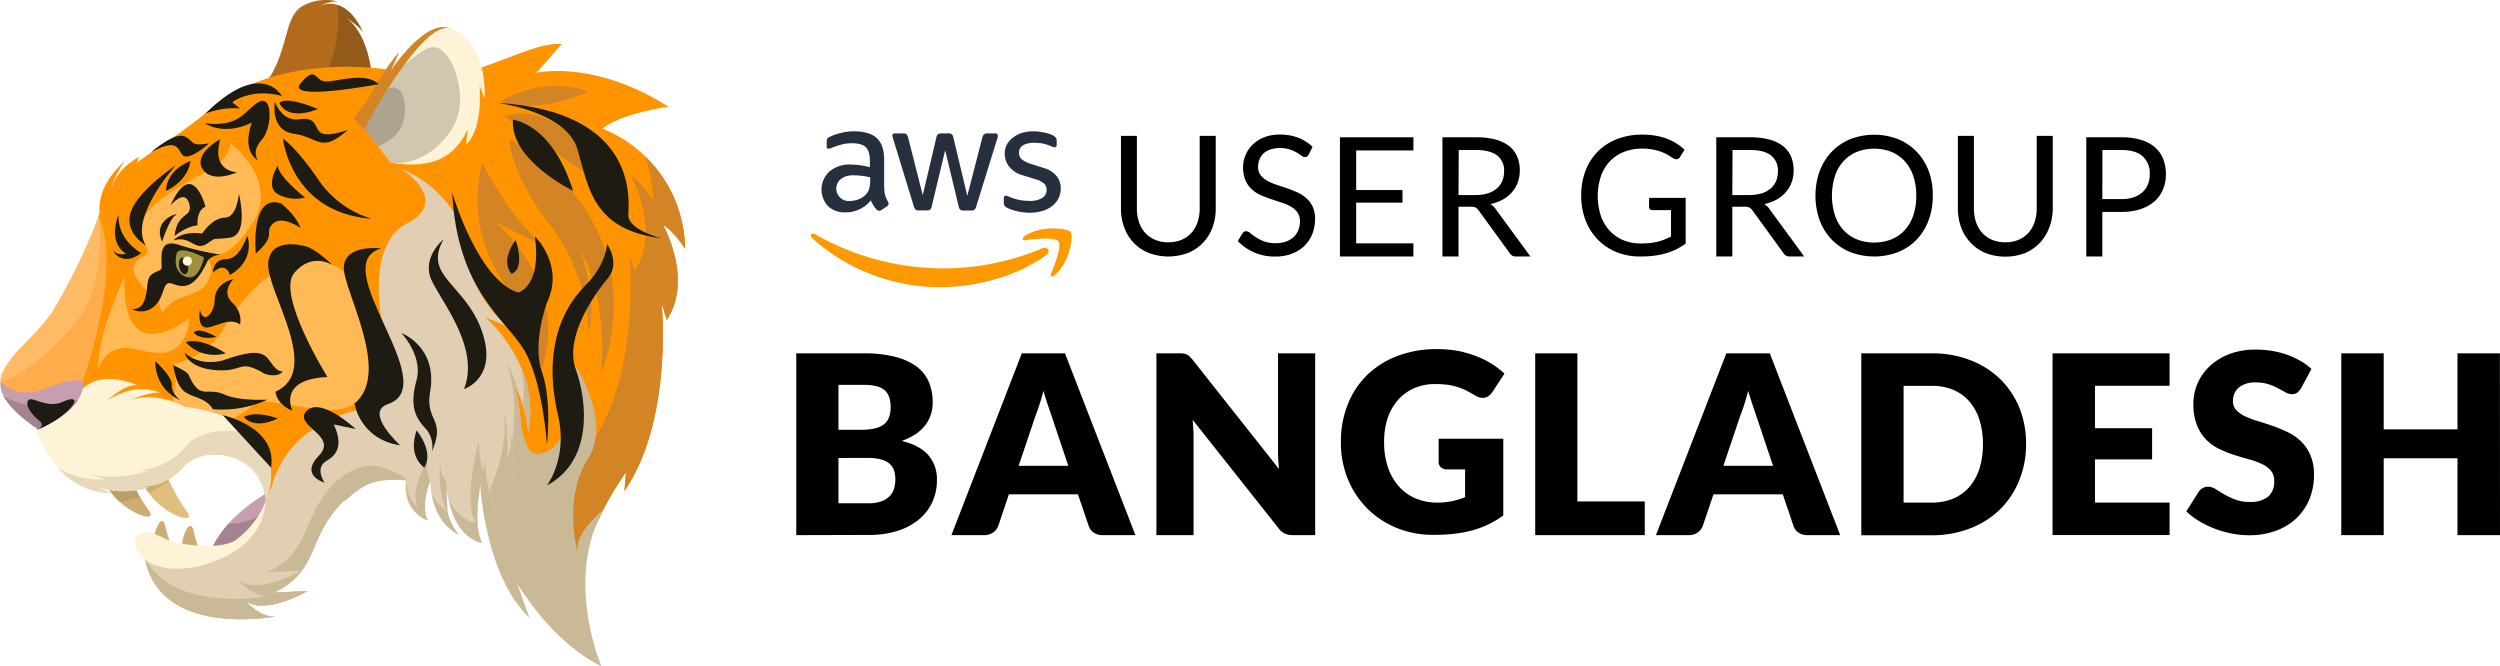 <svg xmlns="http://www.w3.org/2000/svg" viewBox="0 0 721.27 192.23"><defs><style>.cls-1{fill:#c69eaf;}.cls-16,.cls-2,.cls-5{fill:#1d1b12;}.cls-15,.cls-2{opacity:0.2;}.cls-3{fill:#e0bf7e;}.cls-4{fill:#cead72;}.cls-5{opacity:0.1;}.cls-6{fill:#b26b1d;}.cls-7{fill:#ff9400;}.cls-8{fill:#d38424;}.cls-12,.cls-15,.cls-9{fill:#fff3d7;}.cls-10{fill:#c9b997;}.cls-11{fill:#e2cfb3;}.cls-12{opacity:0.4;}.cls-13{fill:#d3c09f;opacity:0.5;}.cls-14{fill:#ffad4a;}.cls-17{fill:#a0923d;}.cls-18{fill:#252f3e;}.cls-19{fill:#f90;}</style></defs><g id="Layer_2" data-name="Layer 2"><g id="Layer_1-2" data-name="Layer 1"><path class="cls-1" d="M83.57,138.83s-17.83,7.13-23.2,21S82.83,153.29,83.57,138.83Z"/><path class="cls-2" d="M66,151a15.09,15.09,0,0,0,8.6-2.16c2.75-1.68,6.19-3.93,8.41-6.71-4.13,14-27.57,30.52-22.6,17.68A28.49,28.49,0,0,1,66,151Z"/><path class="cls-3" d="M46.68,134.19s3.76,8.76,7.23,13.37S45,148,41.32,139.5,46.68,134.19,46.68,134.19Z"/><path class="cls-4" d="M35.63,133.79s3.76,8.76,7.23,13.37-8.88.43-12.59-8.06S35.63,133.79,35.63,133.79Z"/><path class="cls-5" d="M42.92,142.25a14.51,14.51,0,0,1-1.6-2.75c-3.71-8.49,5.36-5.31,5.36-5.31s.87,2,2.17,4.66C46.9,140.08,44.92,141.22,42.92,142.25Z"/><path class="cls-5" d="M34.56,144.84a17.17,17.17,0,0,1-4.29-5.74c-3.71-8.49,5.36-5.31,5.36-5.31a105.17,105.17,0,0,0,4.82,9.66l-.07,0C38.44,143.9,36.5,144.37,34.56,144.84Z"/><path class="cls-4" d="M61.16,167.42s-4.12-8.59-5.31-14.24-6.17,6.41-2.21,14.79S61.16,167.42,61.16,167.42Z"/><path class="cls-4" d="M53,166s-4.12-8.59-5.31-14.24-6.17,6.41-2.21,14.79S53,166,53,166Z"/><path class="cls-6" d="M107.18,21s-1-11.72-7.66-16.12c0,0,4.89,3.09,5.38,4.88,0,0-4.24-11.88-13.35-7.81,0,0,4.88-2.28,6.67-1.3A13.71,13.71,0,0,0,87.15,1.82C81.61,5.07,83.4,16,75.75,25.1S107.18,21,107.18,21Z"/><path class="cls-2" d="M92.16,25.3C96,18.18,98.43,9.6,97.36,1.46c4.5,1.37,6.92,6.78,7.43,8.06-.85-1.81-5.27-4.61-5.27-4.61C106.2,9.31,107.18,21,107.18,21S99.74,23.54,92,25.61h0Z"/><path class="cls-7" d="M12.58,94.3S24.3,75.74,28.7,61.57,44.82,45,60.94,31.29s43.47-13.68,58.12-9.77,33.22-9.77,43-8.8L154.72,21s16.61-3.91,38.1,9.77c0,0-13.68,1.95-19,6.35A37.93,37.93,0,0,1,197.7,71.83s-3.41-5.37-6.35-6.84c0,0,8.8,15.63,1,27.35l-1.46-4.88s3.42,33.7-10.75,54.22l.49-5.37s-17.1,22.46-14.66,46.4c0,0-24.91-10.75-27.35-44.45,0,0-4.69,10-.79,16.83,0,0-9.05-5.74-9-16.83,0,0-1.71,9.86,2.2,14.74,0,0-7.08-6.44-6.11-15.23l-5.37,5.86.49-4.39s-11.24-4.89-21.49,5.86S92.2,164.64,79,171l9.77-.49s-15.14,8.79-19.54,1c0,0,4.88,6.84,10.26,6.35,0,0-33.22,6.35-37.61-16.6,0,0-5.87-4.89,0-7.33,0,0,23.93,12.21,32.72-3.91s-11.23-22.47-21-17.09S21.86,149,9.65,121.65c0,0-11.28-4.73-8.31-14.65C2.81,102.11,12.58,94.3,12.58,94.3Z"/><path class="cls-8" d="M156.67,168.54c-2.44-23.93,14.66-46.4,14.66-46.4l-.49,5.37C185,107,181.59,73.29,181.59,73.29l1.46,4.89c7.82-11.72-1-27.36-1-27.36,2.93,1.47,6.35,6.84,6.35,6.84a41.13,41.13,0,0,0-2.36-12.61c5.63,5.36,11.18,13.87,11.64,26.78,0,0-3.41-5.37-6.35-6.84,0,0,8.8,15.63,1,27.35l-1.46-4.88s3.42,33.7-10.75,54.22l.49-5.37s-17.1,22.46-14.66,46.4c0,0-14.5-6.26-22.46-24.21A43.63,43.63,0,0,0,156.67,168.54Z"/><path class="cls-8" d="M102,34.22c1.38-1.9,2.7-3.66,4-5.3,2.37-4.36,5.93-10.4,9.23-14l-2.44,5.38s9.93-15,16.94-12.13c3.8,1.54-3.48,9.82-10.92,17.06l-9.27,16.48Z"/><path class="cls-9" d="M129.65,8.17s10.66,2.11,10.17,20.19l-1.46-3.67s1.22,12.21-3.91,17.1l.46-4.44C131.4,45,125.15,49,112.71,46.92l-7.49-9.77S121.5,6.21,129.65,8.17Z"/><path class="cls-2" d="M123.73,13.84a3.77,3.77,0,0,1,2.89.13,8.2,8.2,0,0,1,2.74,2.63,17.78,17.78,0,0,1,2.23,4.75c2.34,8.33,1.39,14.45-5.32,20.8-3.71,3.51-9.41,5.46-13.56,4.77l-7.49-9.77a168.91,168.91,0,0,1,11.71-18.82C117.57,18.24,121.73,14.28,123.73,13.84Z"/><path class="cls-2" d="M116.82,31.2c.29,8.76-7,10.23-7.65,11.08l-4-5.13S107.94,32,111.7,26C112.22,25.06,116.57,23.63,116.82,31.2Z"/><path class="cls-10" d="M138.11,131.42s-.49,32.24,14.66,46.89l-3.67-10.25s9.53,16.85,24.43,24.17c0,0-10.75-24.66.48-45.18,0,0-6.83,5.62-7.32,10.26s-.25,1-.25,1-3.9-14.9,3.18-25.89S165.71,105,165.71,105s7.33,19.79-3.66,28.82A33.79,33.79,0,0,0,164,121.65s-2.69,9.28-9,9.28-2.19-18.56-14.16-14.65S138.11,131.42,138.11,131.42Z"/><path class="cls-11" d="M41.89,153.89s23.63,12.05,32.55-3.61c.45-.23,2-5.93,4.2-10.43a2.23,2.23,0,0,1,.12-.86c6-17.5,22.7-20.55,32.54-22.64,3.61-1.73,5.55-4.18,3.63-8.47-.3-.66-.24-1.41-.69-2a9.49,9.49,0,0,0-.41-1.42h0c-5.85-12.59-7.41-34.38,3.48-39.93,13-6.59-1.38-15.63-1.38-15.63s16.93,4.89,22.47,30.29l-4.89-7.49s3.26,15,13,22.47l-6.51-2.61s16.28,13.68,12.37,33.22a36.71,36.71,0,0,0-4.23-14.33s4.88,13.67,0,28c0,0,.65-9.77-1.31-14.65,0,0,2.94,8.47-3.9,24.1,0,0-2.93-8.15-2.93-14.66,0,0-4.56,16.12-1,23.45,0,0-8.76-1.83-10.15-15.93,0,0-1.74,7.62,3.47,13.49,0,0-8-3.1-8.14-15.47,0,0-3.42,6.51-.81,11.4,0,0-7.61-2.55-6.24-11.7a19.15,19.15,0,0,0-11.37,1.37,26.7,26.7,0,0,0-6.08,4.55h-.51l-.71.72C88.29,155.84,92.2,164.64,79,171l9.77-.49s-12.51,7.26-18.09,2.71c1.84,2,5.21,4.94,8.81,4.61,0,0-33.22,6.35-37.61-16.6C41.89,161.22,36,156.33,41.89,153.89Z"/><path class="cls-10" d="M133.81,72.68a48.1,48.1,0,0,1-2.21-6.88l4.88,7.49c-.24-1.1-.5-2.16-.78-3.19a57.9,57.9,0,0,1,2.74,9.06l-4.89-7.49S133.63,72,133.81,72.68Z"/><path class="cls-10" d="M150.25,105.67a31.68,31.68,0,0,1,2.19,19.08,35.13,35.13,0,0,0-1.6-8.08A30.63,30.63,0,0,0,150.25,105.67Z"/><path class="cls-10" d="M129.2,148C126,142.47,127,134,127,134c.22,3.51,1,3.28,1.81,5.48C128.81,140.54,129,146.67,129.2,148Z"/><path class="cls-10" d="M147.73,126.82a47.85,47.85,0,0,0-1.48-22.26,36.16,36.16,0,0,1,3.31,8.65c-.4-.92-.84-1.86-1.35-2.79,0,0,4.88,13.67,0,28A57.4,57.4,0,0,0,147.73,126.82Z"/><path class="cls-10" d="M39.93,155.36c4.4,22.95,37.61,16.6,37.61,16.6-3.59.33-7-2.62-8.8-4.61,5.57,4.55,18.08-2.71,18.08-2.71l-9.77.48c13.19-6.35,9.29-15.14,19.54-25.88l.72-.73h.5A13.71,13.71,0,0,1,108,134.38c3.39.52,8.8,2.75,9.31,4.26-2.57-.26-7.68-.5-11.43,1.18a26.7,26.7,0,0,0-6.08,4.55h-.51l-.71.72C88.29,155.84,92.2,164.64,79,171l9.77-.49s-12.51,7.26-18.09,2.71c1.84,2,5.21,4.94,8.81,4.61,0,0-33.22,6.35-37.61-16.6,0,0-4.06-3.39-2-5.93Z"/><path class="cls-10" d="M120.59,146.21c-2.61-4.88,2.69-13.31,2.69-13.31,0,3,0,4,.79,6-.84,2.24-2.42,7.85-.61,11.25,0,0-7.14-2.11-6.18-11.51C117.54,144.91,120.59,146.21,120.59,146.21Z"/><path class="cls-10" d="M145,117.91c2,4.88,1.3,14.65,1.3,14.65a39.53,39.53,0,0,0,1.26-4.6c.15,4-.48,10.69-4.51,19.91a64.17,64.17,0,0,1-1.8-6.24C147.83,126.24,145,117.91,145,117.91Z"/><path class="cls-10" d="M129.15,147.64a14.64,14.64,0,0,0,3.26,6.58s-6.27-2.44-7.8-11.62A14,14,0,0,0,129.15,147.64Z"/><path class="cls-10" d="M137.14,150.8c-3.59-7.33,1-23.45,1-23.45a39.25,39.25,0,0,0,1.23,8.81c-1.12,5-2.88,15.12-.25,20.5,0,0-7.27-.79-9.52-12.22C132.58,150.3,137.14,150.8,137.14,150.8Z"/><path class="cls-12" d="M59.71,74.64s2.69,2,.13,6.71S50.8,84.28,47,90c0,0-2.19-1.34-.24-7.69S59.71,74.64,59.71,74.64Z"/><path class="cls-12" d="M42.37,83.8s-5-4.28-3.54-7.45,5-1.83,3.18-5.62-3.42-8.43,7.45-15.39,16-7.69,17.09-13.92c0,0,14.29,10.63,6.23,23.08s-10.87,8.06-17,8.67S42.37,83.8,42.37,83.8Z"/><path class="cls-12" d="M50.35,104.89A21.66,21.66,0,0,0,64.84,94.3C70.7,83.8,86.58,67.43,99.77,78.91s14.9,43-8.79,39.08-11.73-2.44-28.33,5.13C51.9,128,48,124.83,46.59,122,50.38,117,51.15,111.19,50.35,104.89Z"/><path class="cls-12" d="M54.75,91.69S35,107.81,35.94,80c0,0-8.06,16.36-7.57,26.62,0,0,2-8.06,10.75-5.86S53.28,102.44,54.75,91.69Z"/><path class="cls-9" d="M10.62,124s5.05,18,21.5,18.32l-3.75-1.79s5.86,2.6,14.66.16L39,140.21s8.31,1.79,14.82-6.35a13.57,13.57,0,0,1,6.35-2.6c7-.77,16.12,2.44,16.45,13.35,0,0,12.53-26.38-32.4-28a30.39,30.39,0,0,1,11.56,2.28s-9.12-6.83-18.73-3.25c0,0,6.35-2.77,9.12-2.28,0,0-6.68-3.58-15.31,2.28,0,0,5.7-5.38,9-4.4,0,0-11.72-5.7-17.42,2.61S10.62,124,10.62,124Z"/><path class="cls-13" d="M30.07,138.32l-4.4-1.68s6.87,2.42,16.81-.77l-3.37-.19a19,19,0,0,0,15.28-7.84,16.19,16.19,0,0,1,7.12-3.21c3.93-.62,8.54-.57,12.32,1.19,7.77,8.18,2.74,18.79,2.74,18.79-.82-10.18-9.44-14.12-16.45-13.35a13.57,13.57,0,0,0-6.35,2.6c-5,6.31-11.16,6.66-13.66,6.49l2.92.35c-8.8,2.44-14.66-.16-14.66-.16l3.75,1.79a20.45,20.45,0,0,1-15.26-7.24A23.89,23.89,0,0,0,30.07,138.32Z"/><path class="cls-14" d="M22.1,114.81S36,80.38,28.57,62.43c0,0-7.2,18.07-13.18,27.11s-17.16,15.75-15,22.34C3.23,120.71,22.1,114.81,22.1,114.81Z"/><path class="cls-15" d="M15.39,89.54c5.7-8.62,12.51-25.44,13.13-27,.67,6.8,1,21.74-7.48,31.42-6.95,8-15.31,15-21,16.2C.23,103.81,9.45,98.5,15.39,89.54Z"/><path class="cls-1" d="M24,111.07s.4,7.16-13,12.78c0,0-12-7.45-10.77-13.68,0,0,4.64,5.33,12.72,2C17.3,110.42,24.31,108.12,24,111.07Z"/><path class="cls-2" d="M9,117a29.09,29.09,0,0,0,10.3-.86c1-.27,2.1-.52,3.19-.8C21,117.82,17.69,121,11,123.85c0,0-7.39-4.57-10-9.54A22.75,22.75,0,0,0,9,117Z"/><path class="cls-16" d="M10.62,124a27.91,27.91,0,0,0,8.88-5.45c3.5-3.5,1.79-4.08-1.3-2.65-5,2.32-9.61-2.4-10.26,0s3.74,5.78,3.74,5.78S13,123,10.62,124Z"/><path class="cls-9" d="M76.57,144.61s.61,11.23-14,17.1c-12.05,4.82-22.16,1.84-23.44-4.4-1-4.76,3.78-4.52,8.06-2.08,3.22,1.85,16.48,3.91,21.12.37C74.88,150.55,76.57,144.61,76.57,144.61Z"/><path class="cls-16" d="M63.5,73.42a74.77,74.77,0,0,1-12-2.81c-6.35-2.08-4.64,5-4.88,6.59s-3.54.73-4,4.28S42,89.41,38,89.17a5.69,5.69,0,0,0,6.71-1c3.06-3,2.08-7.32,4.89-6.35s6.18,2.24,10.13-6.23C60.57,73.78,63.5,73.42,63.5,73.42Z"/><path class="cls-17" d="M58.86,74.27S52,70.61,51,73.05c0,0-1.69,5.28,2.69,6.84C57.52,81.23,58.86,74.27,58.86,74.27Z"/><path class="cls-16" d="M54.24,76.49c.24,1.31-.14,2.49-.84,2.61s-1.48-.83-1.71-2.15.14-2.49.84-2.62S54,75.17,54.24,76.49Z"/><path class="cls-9" d="M55.37,75.28A1.33,1.33,0,1,1,54,74,1.34,1.34,0,0,1,55.37,75.28Z"/><path class="cls-8" d="M146.9,40.08s43,21.82,26.38,68.38c0,0,2.93-20.19-5.86-36.47,0,0,5.21,16,2.28,23.45,0,0,.65-15.31-11.07-30.61S146.9,40.08,146.9,40.08Z"/><path class="cls-8" d="M139.09,46.92S146.9,62.87,157,71l-14-6.83s22.47,18.56,12.7,44c0,0-.33-10.1-3.59-16.61S133.23,71.67,139.09,46.92Z"/><path class="cls-8" d="M175.24,54.41S164.16,28,145.6,33.57Z"/><path class="cls-8" d="M144.3,29.33S156,21.52,169.7,26.4C169.7,26.4,156,33.24,144.3,29.33Z"/><path class="cls-16" d="M44.82,104.23A11.89,11.89,0,0,0,52,115.46s-2.6-1.95-2.44-4.39S44.82,104.23,44.82,104.23Z"/><path class="cls-16" d="M50,105.37s.65,5.54,3.09,7.49,6.35,1.79,8.3,5.21a31.93,31.93,0,0,0,15.8-2.77s-8,.49-12.38-1.46-6.35.65-8.79-2.77S55.89,108.14,50,105.37Z"/><path class="cls-16" d="M53.28,101.79s.82,4.39,9,5,6.51-3.42,14,1c0,0,3.58,1.47,5.37-.65,0,0-1.46.49-3.42-2.44s-3.58-4.4-14.16-.65C64,104.07,57.84,105.86,53.28,101.79Z"/><path class="cls-16" d="M53.61,98.69s3.91,5.21,11.56,3.26C65.17,102,58.33,97.23,53.61,98.69Z"/><path class="cls-16" d="M55.89,95.93s1.3,2.28,6.51,1.3C62.4,97.23,57.52,94.14,55.89,95.93Z"/><path class="cls-16" d="M57.68,89.41s-.81,4.24,1.3,5,6.84-3.26,10.26-.81c0,0,1-3.26-2.28-6.35s.33-6.68.33-6.68-5.38.82-5.38,6.35C61.91,89.74,58.82,94.14,57.68,89.41Z"/><path class="cls-16" d="M61.42,78.67s0-3.91,3.75-3.91,5.37-4.89,6.19-6.68c0,0,2.6,6.84-5,11.24C66.31,79.32,65.17,75.09,61.42,78.67Z"/><path class="cls-16" d="M68.91,55.87s3.1,11.89-2.6,12.7-3.26-.49-6.68,1.79-4.72-2.6-9.6-1c0,0,2.11-2.77,8.3-2,0,0,2.93-4.56,6.51-4.56S68.91,55.87,68.91,55.87Z"/><path class="cls-16" d="M50.35,68.08S53.61,65.32,57,65c0,0-.49-4.23,2.28-5.37,0,0-3.75-14.49-10.1-.33,0,0,4.07-5,5.38-.65S51.17,60.76,50.35,68.08Z"/><path class="cls-16" d="M46.77,69.71s2.12-6.67,3.91-7.65S43.68,63,46.77,69.71Z"/><path class="cls-16" d="M88.61,71.18S78,67.76,77.38,75.9,93.17,106.84,79.5,113c0,0,0,3.42,4.88,5.54,0,0-4.56-9.12,10.1-9.77,0,0-14.82-23.77-9.61-30s11.07-2.28,11.07-2.28S91.71,72.32,88.61,71.18Z"/><path class="cls-16" d="M109.94,71.67S99.69,70.36,99.2,76.88s14,30.44,3.09,39.56c0,0,1.47,10.26,13.19,12.05,0,0-10.55-9.52-3.58-11.89C128.18,111.07,93.66,76.39,109.94,71.67Z"/><path class="cls-16" d="M102.62,123.77s-10.1-9.45-14.17-5.21,9.28,7,3.58,12.86,1.63,7.82,1.63,7.82-3.09-4.24.65-6.35,4.24-5.54,2-10.42Z"/><path class="cls-16" d="M73.8,73.13s-1.71-17.58,7.33-14.41c0,0,4.15,3.18,5.61,7.08,0,0-5.37-3.9-8.06-1.22S80.15,67.51,73.8,73.13Z"/><path class="cls-16" d="M88,57s-8.06-6.35-7.81-9.28c0,0-3.91,6.11,0,8.31A10.73,10.73,0,0,0,88,57Z"/><path class="cls-16" d="M68.43,49.69s-7.58,0-4.89-9.53c0,0-7.81,4.15-5.13,8.55S68.43,49.69,68.43,49.69Z"/><path class="cls-16" d="M115.81,96.09s10.5,3.91,8.3,16.85c-1.52,8.94,4.64,7.57.49,17.34a7.72,7.72,0,0,0-2-6.84c-2.93-3.17-4.39-6.59-2.44-13.67S115.81,96.09,115.81,96.09Z"/><path class="cls-16" d="M120.2,124.18s5.13,6.1,2.2,10.74C122.4,134.92,117.52,131.75,120.2,124.18Z"/><path class="cls-16" d="M50.68,47.73s-13.6,15.06-8.67,23c0,0-6.47-3.62-4.19-9.81S50.68,47.73,50.68,47.73Z"/><path class="cls-16" d="M54.91,46.43s-.14,5.3-7,8.63C47.91,55.06,47.49,49.51,54.91,46.43Z"/><path class="cls-16" d="M60.28,41.38s-4.39,4.07-6.83,3.75-.66-6.35-9.94-1.14c0,0,7-6.19,9.94-4.56S54.75,42.2,60.28,41.38Z"/><path class="cls-16" d="M59,35.52s5.37,3.91,13.68-.16c0,0-3.26,7.81,1.79,10.91,0,0-2.12-2.45,1-5.87s3.25-13-.65-11.07S69.56,37,59,35.52Z"/><path class="cls-16" d="M59.31,32.75a22.78,22.78,0,0,1,9.93-1.46L67,29.5s5.37-4.24,14.33-1.8C81.29,27.7,75.43,16.8,59.31,32.75Z"/><path class="cls-16" d="M79.33,29.33s-1.62,8.31,5.54,9.28,7.65,5.86,15.47-1.14c0,0-5.21,2-7.49,1s-1-4.88-6.35-4.07S79.33,29.33,79.33,29.33Z"/><path class="cls-16" d="M91.71,31.45s-8.31,3.74-11.07-1.63C80.64,29.82,81.29,27.22,91.71,31.45Z"/><path class="cls-16" d="M81.61,39.92s2.2,21.49,25.65,23.2A28.36,28.36,0,0,1,91.87,51.88C85.77,42.85,81.61,39.92,81.61,39.92Z"/><path class="cls-16" d="M64.27,119.78s15.88,3.42,13.92,15.14Z"/><path class="cls-16" d="M70.38,120.27s2.44,3.91,9.77.49C80.15,120.76,74.29,118.31,70.38,120.27Z"/><path class="cls-16" d="M143.4,29.66s20,2.44,23.21,13.43,4.39,23.2,24.17,25.65c0,0-9.76-2.45-9.52-6.84S184,32.1,143.4,29.66Z"/><path class="cls-16" d="M148,34.54s11.24,1,17.34,20.52C165.38,55.06,147.07,46.27,148,34.54Z"/><path class="cls-16" d="M175.15,70.44s3.91,5.38.25,9.77-12.7,16.86-9.28,26.38S171,133,157.81,140.05c0,0,6.11-8.06,3.18-20.27s-2.58-27,8.06-37.61C174.91,76.31,175.15,70.44,175.15,70.44Z"/><path class="cls-16" d="M157.81,87.3s-4.39,11.72-1.46,20,1.46,21,1.46,21S156.59,110,151.22,101s-19.29-17.09-20.76-45.42c0,0,7.33,25.15,19,28.82,0,0,6.84-1.47,4.88-16.12C154.39,68.25,162.94,76.55,157.81,87.3Z"/><path class="cls-16" d="M148.78,69.22s2.93,8.31-1.22,9.77C147.56,79,144.14,75.57,148.78,69.22Z"/><path class="cls-16" d="M128,69s-6.6,5.37-3.42,12,13.92,19.54,9.28,31.26c0,0,10-3.18,5.13-16.85S121.91,79.73,128,69Z"/><path class="cls-16" d="M109.21,24.29S82.1,29.41,86.74,24s3.91-.49,7.33-.49S105.55,20.62,109.21,24.29Z"/><path class="cls-7" d="M30.16,66.29s-6-9.28,6-20c0,0-4.89,6.18-4.4,12,0,0-1.14-7.81,8.3-13C40.09,45.29,35.54,62.06,30.16,66.29Z"/><path class="cls-16" d="M40.75,73s-7-3.75-6.52-11.07c0,0-3.42,7.81,2.12,11.23a3.66,3.66,0,0,1-3.75-.81S35.21,77.2,40.75,73Z"/><path d="M337.07,69.9a9.6,9.6,0,0,0,3.82-.72,7.87,7.87,0,0,0,2.84-2,8.73,8.73,0,0,0,1.78-3.09,12.18,12.18,0,0,0,.61-4V39.2h4.63V60.11a15.76,15.76,0,0,1-.94,5.52,12.94,12.94,0,0,1-2.72,4.4,12.46,12.46,0,0,1-4.3,2.92,16.08,16.08,0,0,1-11.43,0,12.38,12.38,0,0,1-7-7.32,15.54,15.54,0,0,1-.95-5.52V39.2H328V60.08a12.46,12.46,0,0,0,.61,4,8.87,8.87,0,0,0,1.78,3.1,8.22,8.22,0,0,0,2.86,2A9.47,9.47,0,0,0,337.07,69.9Z"/><path d="M377.56,44.6a1.79,1.79,0,0,1-.45.54,1,1,0,0,1-.63.18,1.62,1.62,0,0,1-1-.41,14.06,14.06,0,0,0-1.36-.89,11,11,0,0,0-2-.9,9.58,9.58,0,0,0-5.58,0,5.79,5.79,0,0,0-2,1.14A4.58,4.58,0,0,0,363.38,46a5.42,5.42,0,0,0-.41,2.1,3.9,3.9,0,0,0,.71,2.39,6.07,6.07,0,0,0,1.87,1.62,14.58,14.58,0,0,0,2.64,1.16l3,1c1,.35,2,.75,3,1.19a10.85,10.85,0,0,1,2.64,1.67,7.58,7.58,0,0,1,1.87,2.47,8.25,8.25,0,0,1,.71,3.6,11.64,11.64,0,0,1-.77,4.23,9.75,9.75,0,0,1-2.24,3.45,10.68,10.68,0,0,1-3.63,2.3,13.32,13.32,0,0,1-4.88.84,14.92,14.92,0,0,1-6.09-1.21,14.43,14.43,0,0,1-4.69-3.27l1.35-2.21a1.64,1.64,0,0,1,.46-.45,1.12,1.12,0,0,1,.62-.18,1.91,1.91,0,0,1,1.15.54,18.14,18.14,0,0,0,1.62,1.19,12.53,12.53,0,0,0,2.35,1.19,9.26,9.26,0,0,0,3.37.54,8.66,8.66,0,0,0,2.95-.46,6.2,6.2,0,0,0,2.2-1.28,5.53,5.53,0,0,0,1.38-2,6.65,6.65,0,0,0,.48-2.57,4.35,4.35,0,0,0-.71-2.56,5.76,5.76,0,0,0-1.86-1.66,12.7,12.7,0,0,0-2.63-1.14l-3-1a31.25,31.25,0,0,1-3-1.14,9.92,9.92,0,0,1-2.63-1.68,7.7,7.7,0,0,1-1.86-2.58,9.26,9.26,0,0,1-.71-3.83,9.16,9.16,0,0,1,.71-3.53,9,9,0,0,1,2.05-3,10,10,0,0,1,3.32-2.12,12.36,12.36,0,0,1,4.55-.79,14.78,14.78,0,0,1,5.26.91,12.13,12.13,0,0,1,4.15,2.65Z"/><path d="M407.78,39.61V43.4H391.27V54.83h13.36v3.64H391.27V70.21h16.51V74h-21.2V39.61Z"/><path d="M420.79,59.65V74h-4.64V39.61h9.72a21.2,21.2,0,0,1,5.64.66,10.76,10.76,0,0,1,3.93,1.91,7.64,7.64,0,0,1,2.29,3,10.18,10.18,0,0,1,.74,4,10,10,0,0,1-.57,3.41,9.13,9.13,0,0,1-1.67,2.84,10.09,10.09,0,0,1-2.66,2.15A13.16,13.16,0,0,1,430,58.88a5,5,0,0,1,1.54,1.47l10,13.65h-4.13a2,2,0,0,1-1.87-1l-8.93-12.29a2.65,2.65,0,0,0-.89-.83,3.32,3.32,0,0,0-1.44-.25Zm0-3.38h4.87a12.17,12.17,0,0,0,3.59-.49,7.39,7.39,0,0,0,2.59-1.4,5.8,5.8,0,0,0,1.57-2.14,7.12,7.12,0,0,0,.53-2.77,5.49,5.49,0,0,0-2-4.63c-1.35-1-3.37-1.56-6-1.56h-5.08Z"/><path d="M473.58,70.24a22.32,22.32,0,0,0,2.56-.14,16,16,0,0,0,2.2-.39,15.75,15.75,0,0,0,1.94-.64,19.89,19.89,0,0,0,1.82-.85V60.63h-5.32a1,1,0,0,1-.74-.26.86.86,0,0,1-.27-.65V57.08h10.56v13.2a18.81,18.81,0,0,1-2.7,1.63,18,18,0,0,1-3,1.17,23.23,23.23,0,0,1-3.42.7,32.58,32.58,0,0,1-4,.22,18,18,0,0,1-6.87-1.28,15.86,15.86,0,0,1-5.37-3.6,16.34,16.34,0,0,1-3.52-5.56,19.47,19.47,0,0,1-1.26-7.12,19.86,19.86,0,0,1,1.24-7.18A15.78,15.78,0,0,1,461,43.7a15.59,15.59,0,0,1,5.54-3.58,19.83,19.83,0,0,1,7.28-1.28,22.61,22.61,0,0,1,3.8.3,17.56,17.56,0,0,1,3.25.87,15.17,15.17,0,0,1,2.77,1.36A17.62,17.62,0,0,1,486,43.19L484.7,45.3a1.24,1.24,0,0,1-1.06.65,1.65,1.65,0,0,1-.84-.27c-.4-.22-.85-.49-1.34-.81a11.78,11.78,0,0,0-1.82-.93,15.24,15.24,0,0,0-2.52-.75,16.3,16.3,0,0,0-3.44-.32,14,14,0,0,0-5.26,1,11.17,11.17,0,0,0-4,2.71,12,12,0,0,0-2.55,4.28,18.43,18.43,0,0,0,0,11.44,12.23,12.23,0,0,0,2.6,4.34,11.35,11.35,0,0,0,4,2.71A13.43,13.43,0,0,0,473.58,70.24Z"/><path d="M499.79,59.65V74h-4.63V39.61h9.72a21.2,21.2,0,0,1,5.64.66,10.79,10.79,0,0,1,3.92,1.91,7.58,7.58,0,0,1,2.3,3,10.18,10.18,0,0,1,.74,4,9.77,9.77,0,0,1-.58,3.41,9.1,9.1,0,0,1-1.66,2.84,10,10,0,0,1-2.67,2.15A13.09,13.09,0,0,1,509,58.88a5,5,0,0,1,1.53,1.47l10,13.65h-4.13a2,2,0,0,1-1.87-1l-8.93-12.29a2.65,2.65,0,0,0-.89-.83,3.32,3.32,0,0,0-1.44-.25Zm0-3.38h4.87a12.13,12.13,0,0,0,3.59-.49,7.3,7.3,0,0,0,2.59-1.4,5.83,5.83,0,0,0,1.58-2.14,7.12,7.12,0,0,0,.52-2.77,5.49,5.49,0,0,0-2-4.63q-2-1.56-6-1.56h-5.09Z"/><path d="M557.63,56.46a20,20,0,0,1-1.22,7.09A16.39,16.39,0,0,1,553,69.11a15.51,15.51,0,0,1-5.36,3.61,19.35,19.35,0,0,1-13.84,0,15.56,15.56,0,0,1-5.35-3.61,16.39,16.39,0,0,1-3.46-5.56,21.21,21.21,0,0,1,0-14.18,16.34,16.34,0,0,1,3.46-5.57,15.63,15.63,0,0,1,5.35-3.64,19.21,19.21,0,0,1,13.84,0A15.58,15.58,0,0,1,553,43.8a16.34,16.34,0,0,1,3.46,5.57A20,20,0,0,1,557.63,56.46Zm-4.77,0a17.39,17.39,0,0,0-.87-5.69,11.89,11.89,0,0,0-2.45-4.26,10.65,10.65,0,0,0-3.83-2.68,13.15,13.15,0,0,0-5-.93,13,13,0,0,0-5,.93,10.73,10.73,0,0,0-3.85,2.68,11.76,11.76,0,0,0-2.46,4.26,19,19,0,0,0,0,11.36,11.71,11.71,0,0,0,2.46,4.25,10.58,10.58,0,0,0,3.85,2.67,13.2,13.2,0,0,0,5,.92,13.34,13.34,0,0,0,5-.92,10.51,10.51,0,0,0,3.83-2.67A11.84,11.84,0,0,0,552,62.13,17.22,17.22,0,0,0,552.86,56.46Z"/><path d="M578.56,69.9a9.64,9.64,0,0,0,3.82-.72,8,8,0,0,0,2.84-2A8.73,8.73,0,0,0,587,64.07a12.46,12.46,0,0,0,.61-4V39.2h4.63V60.11a15.76,15.76,0,0,1-1,5.52,12.77,12.77,0,0,1-2.71,4.4A12.5,12.5,0,0,1,584.27,73a16.05,16.05,0,0,1-11.42,0A12.54,12.54,0,0,1,568.53,70a12.81,12.81,0,0,1-2.73-4.4,15.76,15.76,0,0,1-.94-5.52V39.2h4.63V60.08a12.18,12.18,0,0,0,.61,4,8.87,8.87,0,0,0,1.78,3.1,8.09,8.09,0,0,0,2.85,2A9.55,9.55,0,0,0,578.56,69.9Z"/><path d="M606.54,61.14V74h-4.63V39.61h10.15a18.87,18.87,0,0,1,5.68.76,11,11,0,0,1,4,2.14,8.74,8.74,0,0,1,2.36,3.36,11.89,11.89,0,0,1,.78,4.4,11.19,11.19,0,0,1-.84,4.39,9.43,9.43,0,0,1-2.46,3.43,11.33,11.33,0,0,1-4,2.24,17.16,17.16,0,0,1-5.5.81Zm0-3.7h5.52a10.55,10.55,0,0,0,3.52-.53,7.2,7.2,0,0,0,2.56-1.47,6.31,6.31,0,0,0,1.56-2.27,7.79,7.79,0,0,0,.52-2.9,6.59,6.59,0,0,0-2-5.14c-1.36-1.23-3.4-1.85-6.14-1.85h-5.52Z"/><path d="M229.73,154.39V101.94H249a36.81,36.81,0,0,1,9.25,1,17.72,17.72,0,0,1,6.23,2.84,10.91,10.91,0,0,1,3.51,4.47,15.07,15.07,0,0,1,1.1,5.86,11.45,11.45,0,0,1-.51,3.41A10.07,10.07,0,0,1,267,122.6a11.83,11.83,0,0,1-2.78,2.61,17.89,17.89,0,0,1-4.06,2c3.45.84,6,2.2,7.66,4.08a10.6,10.6,0,0,1,2.49,7.26,14.92,14.92,0,0,1-1.3,6.23,14.3,14.3,0,0,1-3.79,5,18.11,18.11,0,0,1-6.18,3.35,27,27,0,0,1-8.39,1.2ZM241.9,124h6.34a21,21,0,0,0,3.63-.29,7.46,7.46,0,0,0,2.75-1,4.57,4.57,0,0,0,1.73-2,7.35,7.35,0,0,0,.6-3.17,9,9,0,0,0-.47-3.11,4.46,4.46,0,0,0-1.44-2,6.16,6.16,0,0,0-2.47-1.08,17.32,17.32,0,0,0-3.54-.32H241.9Zm0,8.13v13.07h8.57a10.72,10.72,0,0,0,3.94-.61A6.28,6.28,0,0,0,256.8,143a5.32,5.32,0,0,0,1.19-2.2,9.48,9.48,0,0,0,.32-2.48,8.42,8.42,0,0,0-.37-2.6,4.42,4.42,0,0,0-1.3-1.94,6.17,6.17,0,0,0-2.43-1.22,14.07,14.07,0,0,0-3.82-.44Z"/><path d="M327.58,154.39h-9.43a4.29,4.29,0,0,1-2.61-.74,3.81,3.81,0,0,1-1.43-1.89L311,142.62H291.07L288,151.76a4.18,4.18,0,0,1-4,2.63h-9.51l20.31-52.45h12.45Zm-33.7-20h14.33L303.39,120c-.32-.92-.68-2-1.1-3.23s-.84-2.57-1.24-4c-.39,1.46-.78,2.82-1.19,4.07s-.79,2.33-1.15,3.24Z"/><path d="M341.37,102a3.54,3.54,0,0,1,1,.27,3.28,3.28,0,0,1,.83.56,10.15,10.15,0,0,1,.9,1L369,135.31c-.1-1-.17-2-.22-2.93s-.07-1.84-.07-2.68V101.94h10.73v52.45h-6.34a5.77,5.77,0,0,1-2.37-.43,5.17,5.17,0,0,1-1.88-1.58L344.1,121.13c.07.91.13,1.8.18,2.68s.07,1.7.07,2.47v28.11H333.63V101.94H340A10.13,10.13,0,0,1,341.37,102Z"/><path d="M414.55,145a20.67,20.67,0,0,0,4.47-.43,22.13,22.13,0,0,0,3.67-1.15v-8h-5.18a2.5,2.5,0,0,1-1.8-.61,2,2,0,0,1-.65-1.55v-6.69h18.65v22.14a27.2,27.2,0,0,1-8.84,4.28,34.77,34.77,0,0,1-5.26,1,53.51,53.51,0,0,1-6,.32,27.65,27.65,0,0,1-10.66-2,25.51,25.51,0,0,1-14.09-14.11,27.61,27.61,0,0,1-2-10.68,29,29,0,0,1,1.95-10.78,24.23,24.23,0,0,1,5.56-8.48,25.3,25.3,0,0,1,8.75-5.54,31.6,31.6,0,0,1,11.46-2,33.39,33.39,0,0,1,6.16.54A30.64,30.64,0,0,1,426,102.8a24.54,24.54,0,0,1,8.05,5l-3.53,5.37a4,4,0,0,1-1.21,1.19,3,3,0,0,1-1.53.43,4.21,4.21,0,0,1-2.23-.72c-1-.58-1.87-1.08-2.72-1.5a16,16,0,0,0-2.61-1,16.45,16.45,0,0,0-2.81-.58,27.4,27.4,0,0,0-3.31-.18A15,15,0,0,0,408,112a13.22,13.22,0,0,0-4.67,3.4,15.48,15.48,0,0,0-3,5.27,21.47,21.47,0,0,0-1,6.86,22,22,0,0,0,1.15,7.42,15.92,15.92,0,0,0,3.19,5.47,13.43,13.43,0,0,0,4.82,3.4A15.64,15.64,0,0,0,414.55,145Z"/><path d="M455.09,144.67h19.44v9.72H442.92V101.94h12.17Z"/><path d="M530.91,154.39h-9.44a4.33,4.33,0,0,1-2.61-.74,3.85,3.85,0,0,1-1.42-1.89l-3.09-9.14h-20l-3.09,9.14a4.18,4.18,0,0,1-4,2.63h-9.51l20.31-52.45H510.6Zm-33.7-20h14.33L506.71,120l-1.09-3.23c-.42-1.23-.84-2.57-1.25-4-.38,1.46-.78,2.82-1.18,4.07s-.8,2.33-1.16,3.24Z"/><path d="M584.54,128.15a27.44,27.44,0,0,1-2,10.49,24.61,24.61,0,0,1-5.52,8.32,25.12,25.12,0,0,1-8.59,5.47,30.34,30.34,0,0,1-11.14,2H537V101.94h20.38a30.13,30.13,0,0,1,11.14,2,25.43,25.43,0,0,1,8.59,5.47,24.53,24.53,0,0,1,5.52,8.3A27.36,27.36,0,0,1,584.54,128.15Zm-12.45,0a22.93,22.93,0,0,0-1-7,14.94,14.94,0,0,0-2.9-5.31,12.62,12.62,0,0,0-4.62-3.35,15.73,15.73,0,0,0-6.23-1.17h-8.14V145h8.14a15.73,15.73,0,0,0,6.23-1.17,12.51,12.51,0,0,0,4.62-3.35,14.94,14.94,0,0,0,2.9-5.31A23,23,0,0,0,572.09,128.15Z"/><path d="M625.94,101.94v9.36H604.42v12.24H620.9v9H604.42V145h21.52v9.36H592.18V101.94Z"/><path d="M663.89,112a4.51,4.51,0,0,1-1.14,1.3,2.57,2.57,0,0,1-1.53.43,3.84,3.84,0,0,1-1.78-.52l-2.16-1.17a16.36,16.36,0,0,0-2.75-1.17,11,11,0,0,0-3.53-.53,7.58,7.58,0,0,0-5.09,1.46,5,5,0,0,0-1.68,3.94,3.63,3.63,0,0,0,1,2.63,8.52,8.52,0,0,0,2.64,1.8,28.23,28.23,0,0,0,3.75,1.39c1.4.42,2.84.89,4.3,1.4a38.46,38.46,0,0,1,4.3,1.82,14.49,14.49,0,0,1,3.75,2.66,12.43,12.43,0,0,1,2.64,4,14,14,0,0,1,1,5.59,18.24,18.24,0,0,1-1.26,6.81,16,16,0,0,1-3.65,5.52,16.91,16.91,0,0,1-5.91,3.71,22.09,22.09,0,0,1-8,1.35,26.06,26.06,0,0,1-5-.5,30.09,30.09,0,0,1-4.91-1.42,29.27,29.27,0,0,1-4.46-2.18,18.78,18.78,0,0,1-3.64-2.81l3.6-5.69a2.89,2.89,0,0,1,1.12-1,3.08,3.08,0,0,1,1.54-.4,4.07,4.07,0,0,1,2.18.69c.73.45,1.56,1,2.49,1.51a20.51,20.51,0,0,0,3.18,1.51,11.88,11.88,0,0,0,4.25.68,8.11,8.11,0,0,0,5.15-1.45,5.58,5.58,0,0,0,1.83-4.63,4.35,4.35,0,0,0-1-3,7.82,7.82,0,0,0-2.64-1.91,25.14,25.14,0,0,0-3.73-1.33c-1.39-.38-2.82-.81-4.28-1.28a30.36,30.36,0,0,1-4.28-1.72,13.64,13.64,0,0,1-3.73-2.7,12.85,12.85,0,0,1-2.65-4.18,16.65,16.65,0,0,1-1-6.17,14.66,14.66,0,0,1,1.18-5.76,14.81,14.81,0,0,1,3.5-5,17.25,17.25,0,0,1,5.65-3.51,21,21,0,0,1,7.67-1.31,27.83,27.83,0,0,1,4.69.38,24.62,24.62,0,0,1,4.34,1.11,23.23,23.23,0,0,1,3.84,1.77,17.22,17.22,0,0,1,3.18,2.32Z"/><path d="M721.27,154.39H709V132.22H687.72v22.17H675.48V101.94h12.24v21.92H709V101.94h12.24Z"/><path class="cls-18" d="M255.12,54.19a7.75,7.75,0,0,0,.27,2.22,14,14,0,0,0,.8,1.81,1.05,1.05,0,0,1,.18.57,1,1,0,0,1-.48.75l-1.57,1.05a1.22,1.22,0,0,1-.65.23,1.18,1.18,0,0,1-.75-.35,7.47,7.47,0,0,1-.91-1.18,16.47,16.47,0,0,1-.77-1.48,9.23,9.23,0,0,1-7.36,3.46,6.88,6.88,0,0,1-5-1.8,7.06,7.06,0,0,1,.43-10,9.06,9.06,0,0,1,6.13-2,20.59,20.59,0,0,1,2.65.2c.93.13,1.88.33,2.88.55V46.48c0-1.9-.4-3.23-1.17-4s-2.16-1.15-4.08-1.15a11.21,11.21,0,0,0-2.71.33,19.66,19.66,0,0,0-2.7.85,8.25,8.25,0,0,1-.87.32,1.69,1.69,0,0,1-.41.08c-.35,0-.52-.25-.52-.78V40.9a1.67,1.67,0,0,1,.17-.88,1.88,1.88,0,0,1,.71-.53,14.21,14.21,0,0,1,3.15-1.12,15,15,0,0,1,3.9-.48c3,0,5.16.68,6.56,2s2.08,3.4,2.08,6.16v8.11ZM245,58a8.1,8.1,0,0,0,2.57-.45,5.5,5.5,0,0,0,2.38-1.6,4,4,0,0,0,.85-1.6,9,9,0,0,0,.25-2.18v-1a19.56,19.56,0,0,0-2.3-.43,18.9,18.9,0,0,0-2.35-.15,5.79,5.79,0,0,0-3.73,1A3.58,3.58,0,0,0,245,58Zm20.09,2.7a1.37,1.37,0,0,1-.95-.25,2,2,0,0,1-.52-1L257.7,40.12a4.55,4.55,0,0,1-.23-1,.55.55,0,0,1,.6-.63h2.45a1.43,1.43,0,0,1,1,.25,2,2,0,0,1,.5,1l4.2,16.57,3.91-16.57a1.74,1.74,0,0,1,.47-1,1.78,1.78,0,0,1,1-.25h2a1.54,1.54,0,0,1,1,.25,1.69,1.69,0,0,1,.47,1l4,16.77,4.33-16.77a2.12,2.12,0,0,1,.5-1,1.65,1.65,0,0,1,1-.25h2.32a.56.56,0,0,1,.63.63,3.35,3.35,0,0,1,0,.4,4.41,4.41,0,0,1-.18.63l-6,19.34a1.94,1.94,0,0,1-.52,1,1.61,1.61,0,0,1-.95.25h-2.16a1.54,1.54,0,0,1-1-.25,1.79,1.79,0,0,1-.47-1l-3.88-16.15-3.86,16.12a1.89,1.89,0,0,1-.47,1,1.52,1.52,0,0,1-1,.25Zm32.16.68a16.54,16.54,0,0,1-3.85-.45,11.62,11.62,0,0,1-2.88-1,1.84,1.84,0,0,1-.77-.7,1.8,1.8,0,0,1-.15-.7V57.24c0-.53.2-.78.57-.78a1.42,1.42,0,0,1,.45.08l.63.25a13.81,13.81,0,0,0,2.75.87,15.06,15.06,0,0,0,3,.3,6.74,6.74,0,0,0,3.65-.82,2.69,2.69,0,0,0,1.3-2.38,2.42,2.42,0,0,0-.67-1.75,6.2,6.2,0,0,0-2.53-1.3l-3.63-1.13a7.53,7.53,0,0,1-4-2.55,5.94,5.94,0,0,1-1.25-3.63,5.58,5.58,0,0,1,.67-2.78,6.43,6.43,0,0,1,1.8-2,7.89,7.89,0,0,1,2.61-1.3,10.9,10.9,0,0,1,3.15-.43,13.52,13.52,0,0,1,1.68.1c.57.08,1.1.18,1.62.28s1,.25,1.43.4a5.46,5.46,0,0,1,1.05.45,2.21,2.21,0,0,1,.75.62,1.36,1.36,0,0,1,.23.83V41.7c0,.52-.2.8-.58.8a2.63,2.63,0,0,1-1-.3,11.47,11.47,0,0,0-4.8-1,6.5,6.5,0,0,0-3.33.7A2.42,2.42,0,0,0,294,44.15a2.38,2.38,0,0,0,.75,1.78,7.52,7.52,0,0,0,2.75,1.37L301,48.43a7.64,7.64,0,0,1,3.88,2.4,5.71,5.71,0,0,1,1.15,3.51,6.51,6.51,0,0,1-.65,2.9,6.68,6.68,0,0,1-1.83,2.2,7.83,7.83,0,0,1-2.78,1.4A11.87,11.87,0,0,1,297.21,61.37Z"/><path class="cls-19" d="M301.94,73.53c-8.23,6.08-20.19,9.31-30.48,9.31a55.17,55.17,0,0,1-37.22-14.19c-.77-.7-.07-1.65.86-1.1a75,75,0,0,0,37.24,9.89,74.37,74.37,0,0,0,28.4-5.81C302.12,71,303.3,72.53,301.94,73.53Zm3.43-3.9c-1.05-1.35-6.95-.65-9.63-.33-.8.1-.93-.6-.2-1.12,4.7-3.31,12.44-2.36,13.34-1.26s-.25,8.86-4.66,12.57c-.67.57-1.32.27-1-.48C304.2,76.54,306.42,71,305.37,69.63Z"/></g></g></svg>